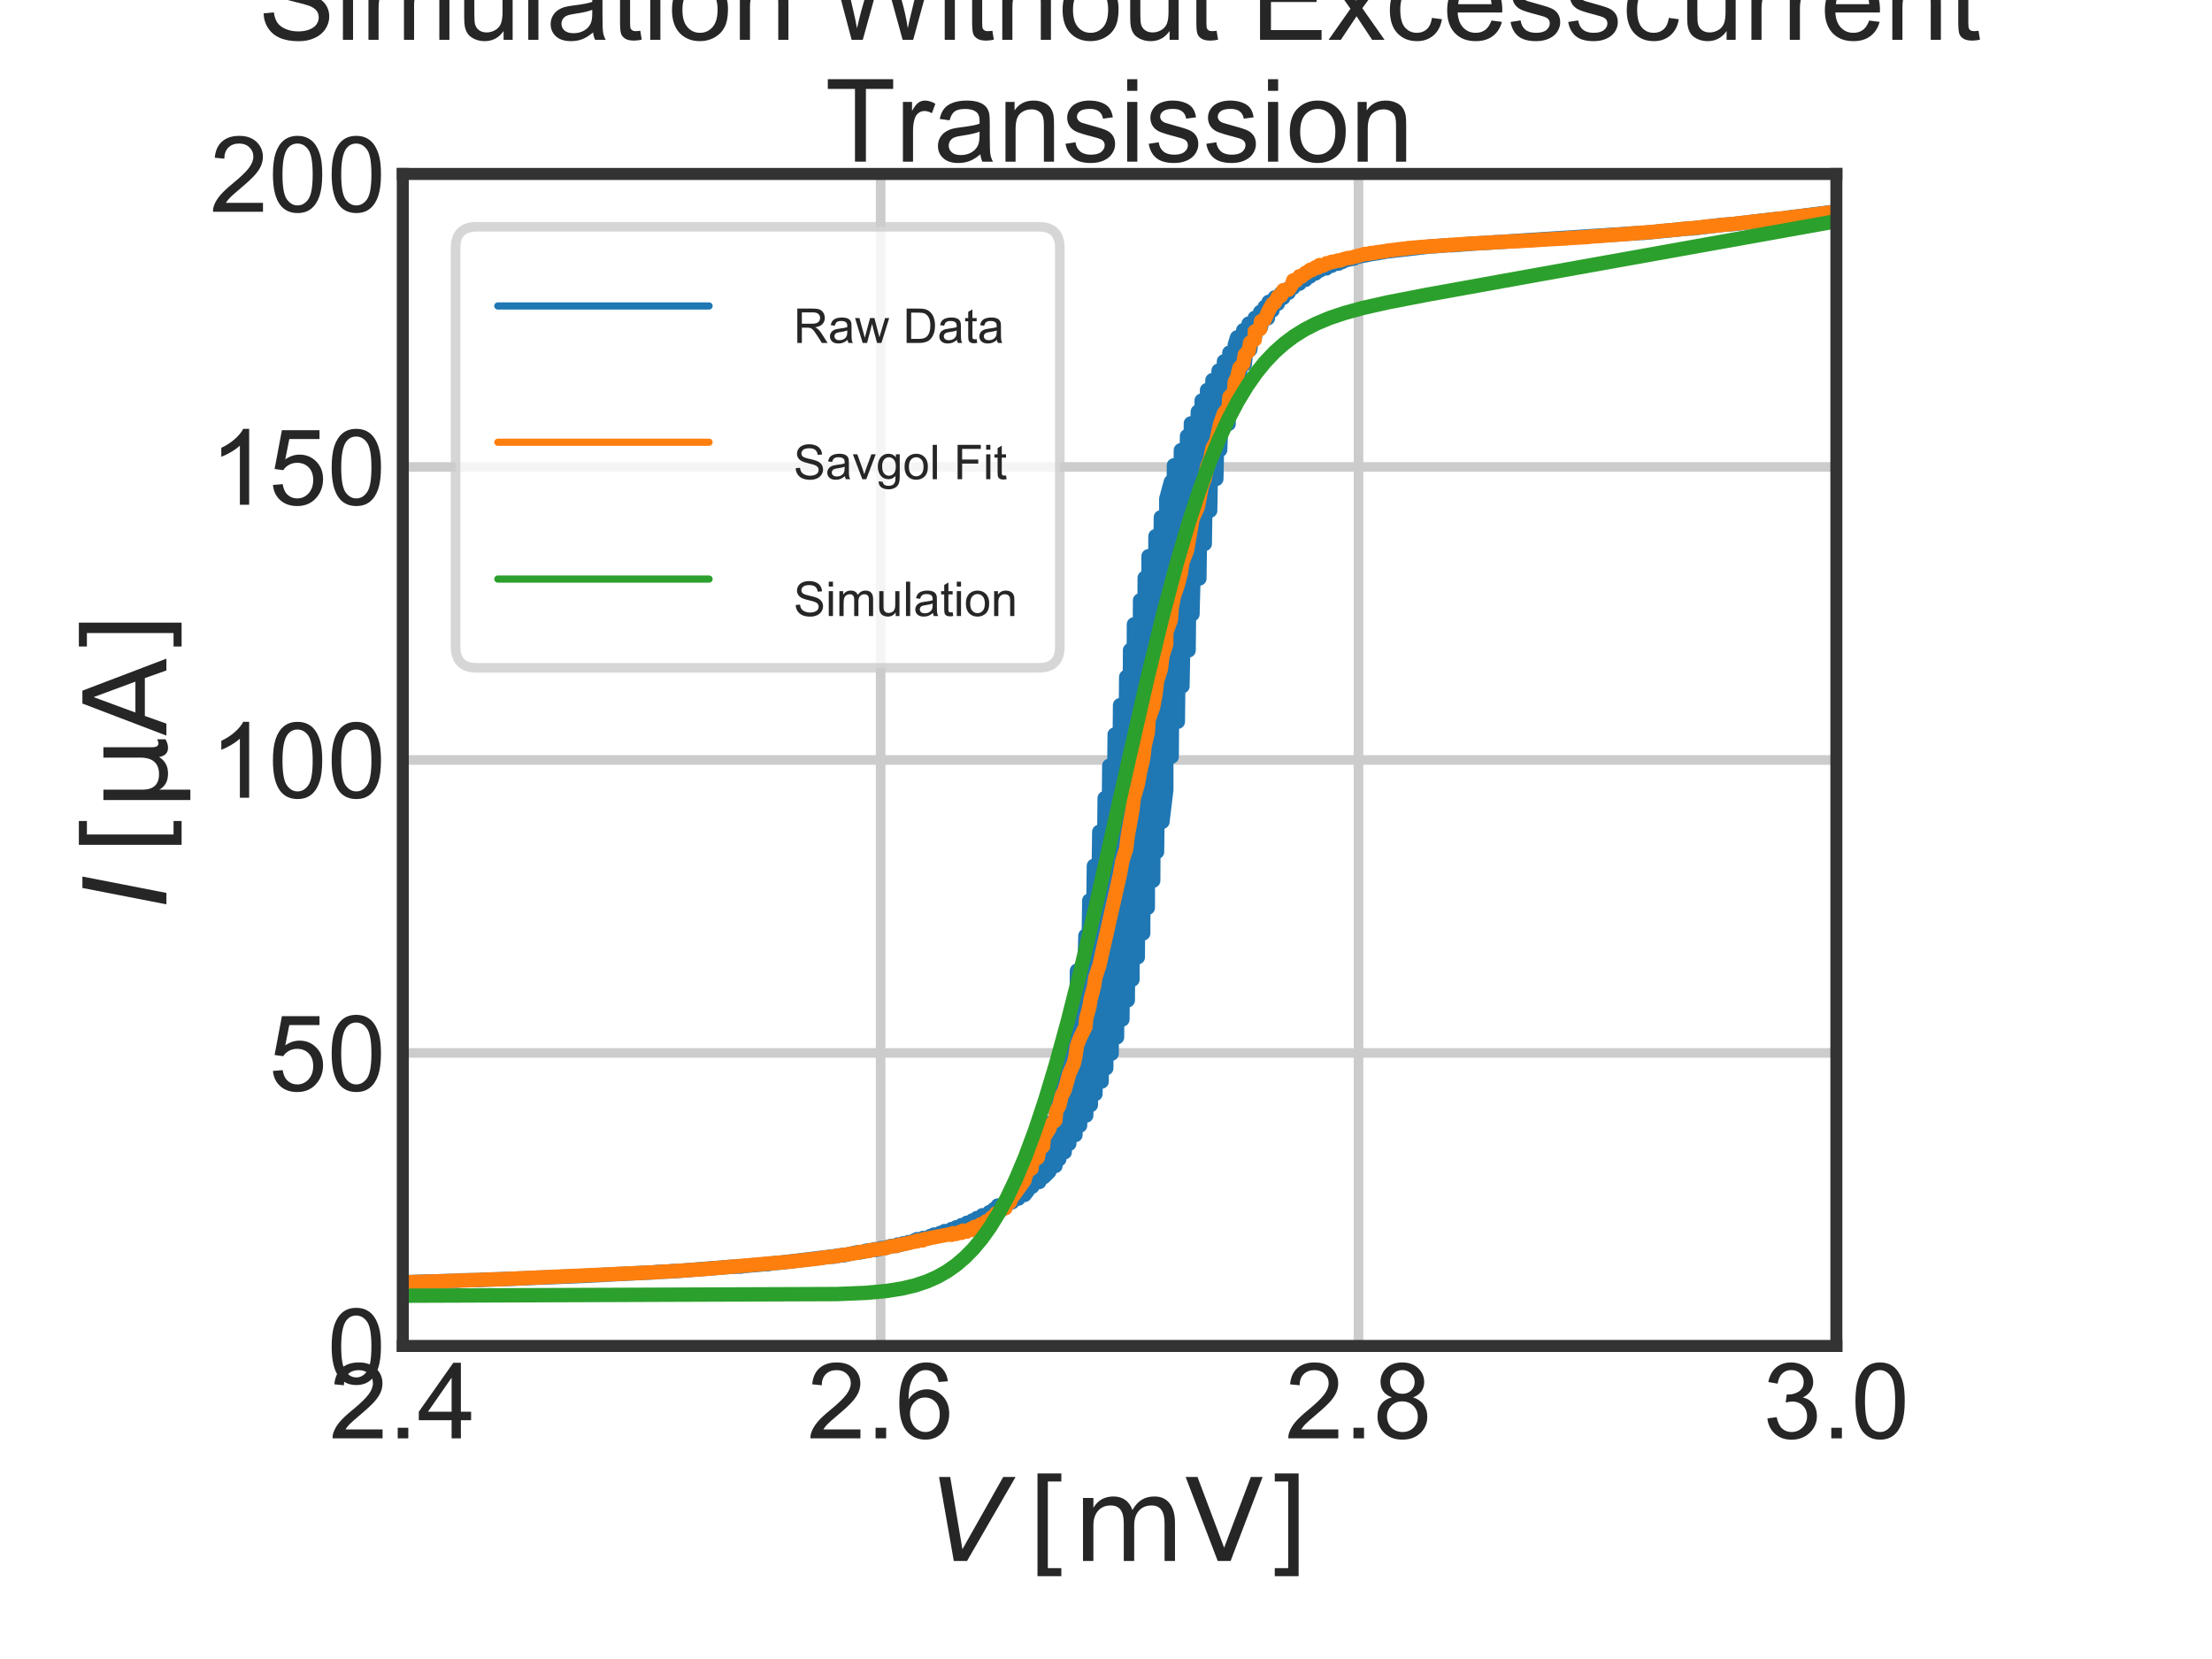 <?xml version="1.0" encoding="utf-8" standalone="no"?>
<!DOCTYPE svg PUBLIC "-//W3C//DTD SVG 1.1//EN"
  "http://www.w3.org/Graphics/SVG/1.1/DTD/svg11.dtd">
<!-- Created with matplotlib (https://matplotlib.org/) -->
<svg height="345.6pt" version="1.1" viewBox="0 0 460.8 345.6" width="460.8pt" xmlns="http://www.w3.org/2000/svg" xmlns:xlink="http://www.w3.org/1999/xlink">
 <defs>
  <style type="text/css">
*{stroke-linecap:butt;stroke-linejoin:round;}
  </style>
 </defs>
 <g id="figure_1">
  <g id="patch_1">
   <path d="M 0 345.6 
L 460.8 345.6 
L 460.8 0 
L 0 0 
z
" style="fill:#ffffff;"/>
  </g>
  <g id="axes_1">
   <g id="patch_2">
    <path d="M 83.91 280.387 
L 382.551 280.387 
L 382.551 36.24 
L 83.91 36.24 
z
" style="fill:#ffffff;"/>
   </g>
   <g id="matplotlib.axis_1">
    <g id="xtick_1">
     <g id="line2d_1">
      <path clip-path="url(#p79444c3a76)" d="M 83.91 280.387 
L 83.91 36.24 
" style="fill:none;stroke:#cccccc;stroke-linecap:round;stroke-width:2;"/>
     </g>
     <g id="text_1">
      <!-- 2.4 -->
      <defs>
       <path d="M 50.344 8.453 
L 50.344 0 
L 3.031 0 
Q 2.938 3.172 4.047 6.109 
Q 5.859 10.938 9.828 15.625 
Q 13.812 20.312 21.344 26.469 
Q 33.016 36.031 37.109 41.625 
Q 41.219 47.219 41.219 52.203 
Q 41.219 57.422 37.469 61 
Q 33.734 64.594 27.734 64.594 
Q 21.391 64.594 17.578 60.781 
Q 13.766 56.984 13.719 50.25 
L 4.688 51.172 
Q 5.609 61.281 11.656 66.578 
Q 17.719 71.875 27.938 71.875 
Q 38.234 71.875 44.234 66.156 
Q 50.25 60.453 50.25 52 
Q 50.25 47.703 48.484 43.547 
Q 46.734 39.406 42.656 34.812 
Q 38.578 30.219 29.109 22.219 
Q 21.188 15.578 18.938 13.203 
Q 16.703 10.844 15.234 8.453 
z
" id="ArialMT-50"/>
       <path d="M 9.078 0 
L 9.078 10.016 
L 19.094 10.016 
L 19.094 0 
z
" id="ArialMT-46"/>
       <path d="M 32.328 0 
L 32.328 17.141 
L 1.266 17.141 
L 1.266 25.203 
L 33.938 71.578 
L 41.109 71.578 
L 41.109 25.203 
L 50.781 25.203 
L 50.781 17.141 
L 41.109 17.141 
L 41.109 0 
z
M 32.328 25.203 
L 32.328 57.469 
L 9.906 25.203 
z
" id="ArialMT-52"/>
      </defs>
      <g style="fill:#262626;" transform="translate(68.62 299.635)scale(0.22 -0.22)">
       <use xlink:href="#ArialMT-50"/>
       <use x="55.615" xlink:href="#ArialMT-46"/>
       <use x="83.398" xlink:href="#ArialMT-52"/>
      </g>
     </g>
    </g>
    <g id="xtick_2">
     <g id="line2d_2">
      <path clip-path="url(#p79444c3a76)" d="M 183.457 280.387 
L 183.457 36.24 
" style="fill:none;stroke:#cccccc;stroke-linecap:round;stroke-width:2;"/>
     </g>
     <g id="text_2">
      <!-- 2.6 -->
      <defs>
       <path d="M 49.75 54.047 
L 41.016 53.375 
Q 39.844 58.547 37.703 60.891 
Q 34.125 64.656 28.906 64.656 
Q 24.703 64.656 21.531 62.312 
Q 17.391 59.281 14.984 53.469 
Q 12.594 47.656 12.5 36.922 
Q 15.672 41.75 20.266 44.094 
Q 24.859 46.438 29.891 46.438 
Q 38.672 46.438 44.844 39.969 
Q 51.031 33.5 51.031 23.25 
Q 51.031 16.5 48.125 10.719 
Q 45.219 4.938 40.141 1.859 
Q 35.062 -1.219 28.609 -1.219 
Q 17.625 -1.219 10.688 6.859 
Q 3.766 14.938 3.766 33.5 
Q 3.766 54.25 11.422 63.672 
Q 18.109 71.875 29.438 71.875 
Q 37.891 71.875 43.281 67.141 
Q 48.688 62.406 49.75 54.047 
z
M 13.875 23.188 
Q 13.875 18.656 15.797 14.5 
Q 17.719 10.359 21.188 8.172 
Q 24.656 6 28.469 6 
Q 34.031 6 38.031 10.484 
Q 42.047 14.984 42.047 22.703 
Q 42.047 30.125 38.078 34.391 
Q 34.125 38.672 28.125 38.672 
Q 22.172 38.672 18.016 34.391 
Q 13.875 30.125 13.875 23.188 
z
" id="ArialMT-54"/>
      </defs>
      <g style="fill:#262626;" transform="translate(168.167 299.635)scale(0.22 -0.22)">
       <use xlink:href="#ArialMT-50"/>
       <use x="55.615" xlink:href="#ArialMT-46"/>
       <use x="83.398" xlink:href="#ArialMT-54"/>
      </g>
     </g>
    </g>
    <g id="xtick_3">
     <g id="line2d_3">
      <path clip-path="url(#p79444c3a76)" d="M 283.004 280.387 
L 283.004 36.24 
" style="fill:none;stroke:#cccccc;stroke-linecap:round;stroke-width:2;"/>
     </g>
     <g id="text_3">
      <!-- 2.8 -->
      <defs>
       <path d="M 17.672 38.812 
Q 12.203 40.828 9.562 44.531 
Q 6.938 48.25 6.938 53.422 
Q 6.938 61.234 12.547 66.547 
Q 18.172 71.875 27.484 71.875 
Q 36.859 71.875 42.578 66.422 
Q 48.297 60.984 48.297 53.172 
Q 48.297 48.188 45.672 44.5 
Q 43.062 40.828 37.75 38.812 
Q 44.344 36.672 47.781 31.875 
Q 51.219 27.094 51.219 20.453 
Q 51.219 11.281 44.719 5.031 
Q 38.234 -1.219 27.641 -1.219 
Q 17.047 -1.219 10.547 5.047 
Q 4.047 11.328 4.047 20.703 
Q 4.047 27.688 7.594 32.391 
Q 11.141 37.109 17.672 38.812 
z
M 15.922 53.719 
Q 15.922 48.641 19.188 45.406 
Q 22.469 42.188 27.688 42.188 
Q 32.766 42.188 36.016 45.375 
Q 39.266 48.578 39.266 53.219 
Q 39.266 58.062 35.906 61.359 
Q 32.562 64.656 27.594 64.656 
Q 22.562 64.656 19.234 61.422 
Q 15.922 58.203 15.922 53.719 
z
M 13.094 20.656 
Q 13.094 16.891 14.875 13.375 
Q 16.656 9.859 20.172 7.922 
Q 23.688 6 27.734 6 
Q 34.031 6 38.125 10.047 
Q 42.234 14.109 42.234 20.359 
Q 42.234 26.703 38.016 30.859 
Q 33.797 35.016 27.438 35.016 
Q 21.234 35.016 17.156 30.906 
Q 13.094 26.812 13.094 20.656 
z
" id="ArialMT-56"/>
      </defs>
      <g style="fill:#262626;" transform="translate(267.714 299.635)scale(0.22 -0.22)">
       <use xlink:href="#ArialMT-50"/>
       <use x="55.615" xlink:href="#ArialMT-46"/>
       <use x="83.398" xlink:href="#ArialMT-56"/>
      </g>
     </g>
    </g>
    <g id="xtick_4">
     <g id="line2d_4">
      <path clip-path="url(#p79444c3a76)" d="M 382.551 280.387 
L 382.551 36.24 
" style="fill:none;stroke:#cccccc;stroke-linecap:round;stroke-width:2;"/>
     </g>
     <g id="text_4">
      <!-- 3.0 -->
      <defs>
       <path d="M 4.203 18.891 
L 12.984 20.062 
Q 14.5 12.594 18.141 9.297 
Q 21.781 6 27 6 
Q 33.203 6 37.469 10.297 
Q 41.75 14.594 41.75 20.953 
Q 41.75 27 37.797 30.922 
Q 33.844 34.859 27.734 34.859 
Q 25.25 34.859 21.531 33.891 
L 22.516 41.609 
Q 23.391 41.5 23.922 41.5 
Q 29.547 41.5 34.031 44.422 
Q 38.531 47.359 38.531 53.469 
Q 38.531 58.297 35.25 61.469 
Q 31.984 64.656 26.812 64.656 
Q 21.688 64.656 18.266 61.422 
Q 14.844 58.203 13.875 51.766 
L 5.078 53.328 
Q 6.688 62.156 12.391 67.016 
Q 18.109 71.875 26.609 71.875 
Q 32.469 71.875 37.391 69.359 
Q 42.328 66.844 44.938 62.5 
Q 47.562 58.156 47.562 53.266 
Q 47.562 48.641 45.062 44.828 
Q 42.578 41.016 37.703 38.766 
Q 44.047 37.312 47.562 32.688 
Q 51.078 28.078 51.078 21.141 
Q 51.078 11.766 44.234 5.25 
Q 37.406 -1.266 26.953 -1.266 
Q 17.531 -1.266 11.297 4.344 
Q 5.078 9.969 4.203 18.891 
z
" id="ArialMT-51"/>
       <path d="M 4.156 35.297 
Q 4.156 48 6.766 55.734 
Q 9.375 63.484 14.516 67.672 
Q 19.672 71.875 27.484 71.875 
Q 33.25 71.875 37.594 69.547 
Q 41.938 67.234 44.766 62.859 
Q 47.609 58.5 49.219 52.219 
Q 50.828 45.953 50.828 35.297 
Q 50.828 22.703 48.234 14.969 
Q 45.656 7.234 40.5 3 
Q 35.359 -1.219 27.484 -1.219 
Q 17.141 -1.219 11.234 6.203 
Q 4.156 15.141 4.156 35.297 
z
M 13.188 35.297 
Q 13.188 17.672 17.312 11.828 
Q 21.438 6 27.484 6 
Q 33.547 6 37.672 11.859 
Q 41.797 17.719 41.797 35.297 
Q 41.797 52.984 37.672 58.781 
Q 33.547 64.594 27.391 64.594 
Q 21.344 64.594 17.719 59.469 
Q 13.188 52.938 13.188 35.297 
z
" id="ArialMT-48"/>
      </defs>
      <g style="fill:#262626;" transform="translate(367.261 299.635)scale(0.22 -0.22)">
       <use xlink:href="#ArialMT-51"/>
       <use x="55.615" xlink:href="#ArialMT-46"/>
       <use x="83.398" xlink:href="#ArialMT-48"/>
      </g>
     </g>
    </g>
    <g id="text_5">
     <!-- $V\,[\mathrm{mV}]$ -->
     <defs>
      <path d="M 20.609 0 
L 7.812 72.906 
L 17.484 72.906 
L 28.078 10.203 
L 63.484 72.906 
L 74.219 72.906 
L 32.078 0 
z
" id="DejaVuSans-Oblique-86"/>
      <path d="M 8.594 75.984 
L 29.297 75.984 
L 29.297 69 
L 17.578 69 
L 17.578 -6.203 
L 29.297 -6.203 
L 29.297 -13.188 
L 8.594 -13.188 
z
" id="DejaVuSans-91"/>
      <path d="M 52 44.188 
Q 55.375 50.25 60.062 53.125 
Q 64.75 56 71.094 56 
Q 79.641 56 84.281 50.016 
Q 88.922 44.047 88.922 33.016 
L 88.922 0 
L 79.891 0 
L 79.891 32.719 
Q 79.891 40.578 77.094 44.375 
Q 74.312 48.188 68.609 48.188 
Q 61.625 48.188 57.562 43.547 
Q 53.516 38.922 53.516 30.906 
L 53.516 0 
L 44.484 0 
L 44.484 32.719 
Q 44.484 40.625 41.703 44.406 
Q 38.922 48.188 33.109 48.188 
Q 26.219 48.188 22.156 43.531 
Q 18.109 38.875 18.109 30.906 
L 18.109 0 
L 9.078 0 
L 9.078 54.688 
L 18.109 54.688 
L 18.109 46.188 
Q 21.188 51.219 25.484 53.609 
Q 29.781 56 35.688 56 
Q 41.656 56 45.828 52.969 
Q 50 49.953 52 44.188 
z
" id="DejaVuSans-109"/>
      <path d="M 28.609 0 
L 0.781 72.906 
L 11.078 72.906 
L 34.188 11.531 
L 57.328 72.906 
L 67.578 72.906 
L 39.797 0 
z
" id="DejaVuSans-86"/>
      <path d="M 30.422 75.984 
L 30.422 -13.188 
L 9.719 -13.188 
L 9.719 -6.203 
L 21.391 -6.203 
L 21.391 69 
L 9.719 69 
L 9.719 75.984 
z
" id="DejaVuSans-93"/>
     </defs>
     <g style="fill:#262626;" transform="translate(193.75 325.186)scale(0.24 -0.24)">
      <use transform="translate(0 0.016)" xlink:href="#DejaVuSans-Oblique-86"/>
      <use transform="translate(84.644 0.016)" xlink:href="#DejaVuSans-91"/>
      <use transform="translate(123.658 0.016)" xlink:href="#DejaVuSans-109"/>
      <use transform="translate(221.07 0.016)" xlink:href="#DejaVuSans-86"/>
      <use transform="translate(289.478 0.016)" xlink:href="#DejaVuSans-93"/>
     </g>
    </g>
   </g>
   <g id="matplotlib.axis_2">
    <g id="ytick_1">
     <g id="line2d_5">
      <path clip-path="url(#p79444c3a76)" d="M 83.91 280.387 
L 382.551 280.387 
" style="fill:none;stroke:#cccccc;stroke-linecap:round;stroke-width:2;"/>
     </g>
     <g id="text_6">
      <!-- 0 -->
      <g style="fill:#262626;" transform="translate(68.176 288.261)scale(0.22 -0.22)">
       <use xlink:href="#ArialMT-48"/>
      </g>
     </g>
    </g>
    <g id="ytick_2">
     <g id="line2d_6">
      <path clip-path="url(#p79444c3a76)" d="M 83.91 219.351 
L 382.551 219.351 
" style="fill:none;stroke:#cccccc;stroke-linecap:round;stroke-width:2;"/>
     </g>
     <g id="text_7">
      <!-- 50 -->
      <defs>
       <path d="M 4.156 18.75 
L 13.375 19.531 
Q 14.406 12.797 18.141 9.391 
Q 21.875 6 27.156 6 
Q 33.5 6 37.891 10.781 
Q 42.281 15.578 42.281 23.484 
Q 42.281 31 38.062 35.344 
Q 33.844 39.703 27 39.703 
Q 22.75 39.703 19.328 37.766 
Q 15.922 35.844 13.969 32.766 
L 5.719 33.844 
L 12.641 70.609 
L 48.25 70.609 
L 48.25 62.203 
L 19.672 62.203 
L 15.828 42.969 
Q 22.266 47.469 29.344 47.469 
Q 38.719 47.469 45.156 40.969 
Q 51.609 34.469 51.609 24.266 
Q 51.609 14.547 45.953 7.469 
Q 39.062 -1.219 27.156 -1.219 
Q 17.391 -1.219 11.203 4.25 
Q 5.031 9.719 4.156 18.75 
z
" id="ArialMT-53"/>
      </defs>
      <g style="fill:#262626;" transform="translate(55.942 227.224)scale(0.22 -0.22)">
       <use xlink:href="#ArialMT-53"/>
       <use x="55.615" xlink:href="#ArialMT-48"/>
      </g>
     </g>
    </g>
    <g id="ytick_3">
     <g id="line2d_7">
      <path clip-path="url(#p79444c3a76)" d="M 83.91 158.314 
L 382.551 158.314 
" style="fill:none;stroke:#cccccc;stroke-linecap:round;stroke-width:2;"/>
     </g>
     <g id="text_8">
      <!-- 100 -->
      <defs>
       <path d="M 37.25 0 
L 28.469 0 
L 28.469 56 
Q 25.297 52.984 20.141 49.953 
Q 14.984 46.922 10.891 45.406 
L 10.891 53.906 
Q 18.266 57.375 23.781 62.297 
Q 29.297 67.234 31.594 71.875 
L 37.25 71.875 
z
" id="ArialMT-49"/>
      </defs>
      <g style="fill:#262626;" transform="translate(43.708 166.187)scale(0.22 -0.22)">
       <use xlink:href="#ArialMT-49"/>
       <use x="55.615" xlink:href="#ArialMT-48"/>
       <use x="111.23" xlink:href="#ArialMT-48"/>
      </g>
     </g>
    </g>
    <g id="ytick_4">
     <g id="line2d_8">
      <path clip-path="url(#p79444c3a76)" d="M 83.91 97.277 
L 382.551 97.277 
" style="fill:none;stroke:#cccccc;stroke-linecap:round;stroke-width:2;"/>
     </g>
     <g id="text_9">
      <!-- 150 -->
      <g style="fill:#262626;" transform="translate(43.708 105.15)scale(0.22 -0.22)">
       <use xlink:href="#ArialMT-49"/>
       <use x="55.615" xlink:href="#ArialMT-53"/>
       <use x="111.23" xlink:href="#ArialMT-48"/>
      </g>
     </g>
    </g>
    <g id="ytick_5">
     <g id="line2d_9">
      <path clip-path="url(#p79444c3a76)" d="M 83.91 36.24 
L 382.551 36.24 
" style="fill:none;stroke:#cccccc;stroke-linecap:round;stroke-width:2;"/>
     </g>
     <g id="text_10">
      <!-- 200 -->
      <g style="fill:#262626;" transform="translate(43.708 44.114)scale(0.22 -0.22)">
       <use xlink:href="#ArialMT-50"/>
       <use x="55.615" xlink:href="#ArialMT-48"/>
       <use x="111.23" xlink:href="#ArialMT-48"/>
      </g>
     </g>
    </g>
    <g id="text_11">
     <!-- $I\,[\mathrm{\mu A}]$ -->
     <defs>
      <path d="M 16.891 72.906 
L 26.812 72.906 
L 12.594 0 
L 2.688 0 
z
" id="DejaVuSans-Oblique-73"/>
      <path d="M 8.5 -20.797 
L 8.5 54.688 
L 17.484 54.688 
L 17.484 20.703 
Q 17.484 13.625 20.844 10 
Q 24.219 6.391 30.812 6.391 
Q 38.031 6.391 41.672 10.484 
Q 45.312 14.594 45.312 22.797 
L 45.312 54.688 
L 54.297 54.688 
L 54.297 12.594 
Q 54.297 9.672 55.141 8.281 
Q 56 6.891 57.812 6.891 
Q 58.25 6.891 59.031 7.156 
Q 59.812 7.422 61.188 8.016 
L 61.188 0.781 
Q 59.188 -0.344 57.391 -0.875 
Q 55.609 -1.422 53.906 -1.422 
Q 50.531 -1.422 48.531 0.484 
Q 46.531 2.391 45.797 6.297 
Q 43.359 2.438 39.812 0.5 
Q 36.281 -1.422 31.5 -1.422 
Q 26.516 -1.422 23.016 0.484 
Q 19.531 2.391 17.484 6.203 
L 17.484 -20.797 
z
" id="DejaVuSans-956"/>
      <path d="M 34.188 63.188 
L 20.797 26.906 
L 47.609 26.906 
z
M 28.609 72.906 
L 39.797 72.906 
L 67.578 0 
L 57.328 0 
L 50.688 18.703 
L 17.828 18.703 
L 11.188 0 
L 0.781 0 
z
" id="DejaVuSans-65"/>
     </defs>
     <g style="fill:#262626;" transform="translate(34.668 189.034)rotate(-90)scale(0.24 -0.24)">
      <use transform="translate(0 0.016)" xlink:href="#DejaVuSans-Oblique-73"/>
      <use transform="translate(45.728 0.016)" xlink:href="#DejaVuSans-91"/>
      <use transform="translate(84.742 0.016)" xlink:href="#DejaVuSans-956"/>
      <use transform="translate(148.365 0.016)" xlink:href="#DejaVuSans-65"/>
      <use transform="translate(216.773 0.016)" xlink:href="#DejaVuSans-93"/>
     </g>
    </g>
   </g>
   <g id="line2d_10">
    <path clip-path="url(#p79444c3a76)" d="M 83.395 267.133 
L 95.422 266.799 
L 95.903 266.72 
L 100.233 266.661 
L 100.393 266.602 
L 103.6 266.503 
L 109.053 266.307 
L 112.26 266.149 
L 112.26 266.169 
L 122.523 265.756 
L 122.523 265.737 
L 125.57 265.599 
L 125.731 265.56 
L 136.635 265.029 
L 136.795 264.97 
L 139.521 264.871 
L 140.163 264.774 
L 140.163 264.852 
L 152.35 263.889 
L 154.435 263.85 
L 154.756 263.751 
L 158.926 263.397 
L 159.246 263.338 
L 159.888 263.358 
L 161.17 263.142 
L 163.416 262.965 
L 163.416 262.924 
L 164.698 262.788 
L 173.678 261.706 
L 173.678 261.804 
L 174.48 261.548 
L 174.641 261.627 
L 175.763 261.371 
L 175.763 261.509 
L 178.81 260.821 
L 178.81 260.959 
L 179.933 260.761 
L 180.253 260.584 
L 181.055 260.447 
L 181.055 260.565 
L 182.338 260.211 
L 182.498 260.388 
L 183.3 260.191 
L 183.461 259.994 
L 184.583 259.955 
L 184.904 259.759 
L 185.385 259.72 
L 185.545 259.562 
L 186.828 259.543 
L 186.989 259.247 
L 187.63 259.306 
L 188.111 259.012 
L 188.753 259.031 
L 189.234 258.755 
L 189.715 258.796 
L 190.998 258.146 
L 190.998 258.461 
L 192.281 258.205 
L 192.281 257.89 
L 193.243 257.989 
L 193.724 257.516 
L 194.365 257.654 
L 194.525 257.183 
L 195.327 257.3 
L 195.809 256.849 
L 196.611 257.006 
L 196.771 256.456 
L 197.893 256.633 
L 198.214 256.042 
L 198.535 256.258 
L 199.176 255.668 
L 199.978 255.826 
L 200.299 255.217 
L 200.619 255.413 
L 201.421 254.725 
L 202.223 255.02 
L 202.543 254.252 
L 203.025 254.567 
L 203.506 253.741 
L 204.307 254.095 
L 204.629 253.171 
L 205.43 253.623 
L 206.071 252.522 
L 206.553 253.013 
L 207.034 251.892 
L 207.515 252.423 
L 207.835 251.145 
L 208.958 251.834 
L 209.439 250.34 
L 209.76 251.067 
L 210.401 249.414 
L 210.883 250.437 
L 211.203 248.412 
L 212.165 249.69 
L 212.326 247.193 
L 213.448 245.698 
L 213.448 248.924 
L 214.09 248.097 
L 214.892 243.79 
L 215.052 247.193 
L 216.174 241.273 
L 216.495 246.229 
L 217.297 238.029 
L 217.457 245.206 
L 218.58 244.105 
L 218.74 233.899 
L 219.863 242.886 
L 220.023 228.905 
L 220.665 241.491 
L 221.146 223.044 
L 221.787 240.034 
L 222.428 216.476 
L 222.749 238.265 
L 223.712 209.436 
L 224.032 236.437 
L 224.353 202.219 
L 224.994 234.47 
L 226.117 194.923 
L 226.277 232.385 
L 226.919 187.608 
L 227.24 230.183 
L 227.881 180.372 
L 228.202 227.882 
L 229.004 173.292 
L 229.484 225.306 
L 230.126 166.271 
L 230.446 222.532 
L 231.088 159.527 
L 231.569 219.484 
L 232.21 153.018 
L 232.692 216.083 
L 233.333 146.902 
L 233.814 212.366 
L 234.616 141.021 
L 234.937 208.374 
L 235.418 135.437 
L 235.899 204.068 
L 236.22 130.068 
L 237.022 199.407 
L 237.502 125.074 
L 238.144 194.432 
L 238.464 120.374 
L 239.106 189.103 
L 239.266 115.871 
L 240.228 183.459 
L 240.71 111.7 
L 241.03 177.46 
L 241.832 107.769 
L 242.153 171.188 
L 242.955 164.541 
L 242.955 103.913 
L 243.917 100.373 
L 244.077 157.619 
L 244.558 96.932 
L 245.36 150.343 
L 246.002 93.786 
L 246.322 142.949 
L 247.285 90.837 
L 247.605 135.476 
L 248.086 88.201 
L 248.407 127.945 
L 249.53 85.762 
L 249.85 120.511 
L 250.331 83.442 
L 250.973 113.294 
L 251.454 81.259 
L 252.095 106.372 
L 252.577 79.195 
L 253.379 99.764 
L 253.859 77.209 
L 254.18 93.728 
L 254.982 75.281 
L 255.944 88.299 
L 256.105 73.472 
L 257.067 83.501 
L 257.227 71.82 
L 257.708 70.286 
L 258.189 79.372 
L 258.991 68.792 
L 259.312 75.891 
L 260.113 67.415 
L 260.434 72.882 
L 261.397 66.216 
L 261.397 70.266 
L 262.519 64.996 
L 262.679 68.143 
L 263.481 63.915 
L 264.123 66.294 
L 264.283 62.892 
L 265.085 64.681 
L 265.566 61.948 
L 266.207 63.265 
L 266.849 61.083 
L 267.33 62.047 
L 267.971 60.316 
L 268.452 60.985 
L 269.094 59.49 
L 269.415 59.942 
L 270.056 58.762 
L 270.697 59.096 
L 271.179 58.094 
L 271.98 58.291 
L 272.141 57.503 
L 272.943 57.583 
L 273.263 56.914 
L 274.065 56.953 
L 274.546 56.422 
L 274.867 56.402 
L 275.669 55.912 
L 276.31 55.912 
L 276.47 55.459 
L 277.433 55.361 
L 277.593 54.986 
L 278.876 54.908 
L 279.197 54.653 
L 279.678 54.554 
L 279.838 54.319 
L 281.281 54.004 
L 282.083 53.846 
L 282.244 53.689 
L 283.206 53.414 
L 285.13 53.06 
L 285.451 52.961 
L 286.734 52.784 
L 288.979 52.391 
L 298.44 51.29 
L 298.761 51.309 
L 301.968 51.054 
L 302.449 51.093 
L 307.26 50.72 
L 308.864 50.64 
L 339.813 48.654 
L 342.058 48.497 
L 342.219 48.537 
L 352.001 47.573 
L 352.322 47.612 
L 358.576 46.865 
L 361.142 46.668 
L 370.763 45.528 
L 371.084 45.587 
L 372.207 45.371 
L 373.169 45.252 
L 382.791 44.034 
L 382.791 44.034 
" style="fill:none;stroke:#1f77b4;stroke-linecap:round;stroke-width:3;"/>
   </g>
   <g id="line2d_11">
    <path clip-path="url(#p79444c3a76)" d="M 83.395 267.137 
L 92.215 266.889 
L 96.866 266.727 
L 104.402 266.475 
L 136.635 265.027 
L 136.795 264.995 
L 141.446 264.729 
L 146.417 264.397 
L 164.217 262.869 
L 169.349 262.296 
L 171.113 262.09 
L 171.273 262.015 
L 174.48 261.641 
L 174.641 261.558 
L 176.565 261.316 
L 176.886 261.226 
L 178.81 260.965 
L 178.81 260.869 
L 181.055 260.592 
L 181.055 260.487 
L 182.498 260.286 
L 184.583 259.981 
L 185.545 259.642 
L 186.828 259.543 
L 186.989 259.413 
L 188.753 259.074 
L 190.356 258.682 
L 190.998 258.607 
L 190.998 258.437 
L 192.281 258.383 
L 192.281 258.195 
L 197.893 257.115 
L 198.214 257.246 
L 198.535 256.89 
L 199.176 257.056 
L 199.978 256.641 
L 200.299 256.831 
L 200.619 256.35 
L 201.421 256.555 
L 202.223 256 
L 202.543 256.206 
L 203.025 255.569 
L 203.506 255.767 
L 204.307 255.041 
L 204.629 255.224 
L 205.43 254.409 
L 206.071 254.56 
L 206.553 253.648 
L 207.034 253.76 
L 207.515 252.752 
L 207.835 252.811 
L 208.958 251.71 
L 209.439 251.703 
L 209.76 250.504 
L 210.401 250.423 
L 210.883 249.127 
L 211.203 248.965 
L 213.448 245.836 
L 213.448 245.482 
L 214.09 243.907 
L 214.892 243.447 
L 215.052 241.784 
L 216.174 241.21 
L 216.495 239.457 
L 217.297 238.77 
L 217.457 236.942 
L 218.58 235.183 
L 218.74 234.334 
L 219.863 233.391 
L 220.023 231.416 
L 220.665 230.344 
L 221.146 228.303 
L 221.787 227.099 
L 222.749 223.657 
L 223.712 221.495 
L 224.032 220.017 
L 224.353 217.8 
L 224.994 216.184 
L 226.117 213.914 
L 226.277 212.163 
L 226.919 209.84 
L 227.24 207.957 
L 227.881 205.585 
L 228.202 203.574 
L 229.004 201.155 
L 233.333 181.997 
L 233.814 179.321 
L 234.616 176.792 
L 234.937 174.086 
L 235.899 168.771 
L 236.22 166.147 
L 237.022 163.405 
L 237.502 160.759 
L 238.144 158.012 
L 238.464 155.306 
L 239.106 152.615 
L 239.266 149.976 
L 240.228 147.249 
L 240.71 144.641 
L 241.03 141.934 
L 241.832 139.371 
L 242.153 136.686 
L 242.955 134.184 
L 242.955 131.7 
L 243.917 129.115 
L 244.077 126.719 
L 244.558 124.162 
L 245.36 121.862 
L 246.002 119.331 
L 246.322 117.138 
L 247.285 114.631 
L 248.086 110.066 
L 248.407 108.099 
L 249.53 105.646 
L 250.331 101.382 
L 250.973 99.659 
L 251.454 97.282 
L 252.095 95.689 
L 252.577 93.359 
L 253.379 91.897 
L 254.18 88.287 
L 254.982 86.069 
L 255.944 84.867 
L 256.105 82.715 
L 257.067 81.642 
L 257.227 79.563 
L 257.708 78.616 
L 258.189 76.618 
L 258.991 75.791 
L 259.312 73.88 
L 260.113 73.171 
L 260.434 71.352 
L 261.397 70.756 
L 261.397 69.031 
L 262.519 68.544 
L 262.679 66.919 
L 263.481 66.532 
L 264.283 64.718 
L 265.085 63.303 
L 265.566 63.094 
L 266.207 61.787 
L 266.849 61.653 
L 267.33 60.455 
L 268.452 60.348 
L 269.094 59.392 
L 269.415 58.402 
L 270.056 58.436 
L 270.697 57.546 
L 271.179 57.61 
L 271.98 56.814 
L 272.141 56.899 
L 272.943 56.194 
L 273.263 56.291 
L 274.065 55.671 
L 274.546 55.768 
L 274.867 55.228 
L 275.669 55.319 
L 276.31 54.851 
L 276.47 54.928 
L 277.433 54.526 
L 277.593 54.584 
L 278.876 54.24 
L 279.197 54.277 
L 279.838 53.996 
L 280.8 53.741 
L 281.281 53.735 
L 284.328 52.908 
L 285.13 52.873 
L 285.451 52.721 
L 286.413 52.678 
L 286.734 52.546 
L 288.658 52.327 
L 288.979 52.222 
L 290.743 52.024 
L 291.224 51.941 
L 292.988 51.765 
L 293.148 51.699 
L 296.195 51.446 
L 305.496 50.796 
L 310.788 50.522 
L 310.948 50.493 
L 318.646 50.105 
L 322.013 49.885 
L 326.503 49.649 
L 326.503 49.615 
L 330.993 49.356 
L 330.993 49.32 
L 334.201 49.08 
L 339.653 48.693 
L 339.813 48.649 
L 345.426 48.221 
L 345.426 48.172 
L 349.596 47.814 
L 349.756 47.762 
L 354.086 47.384 
L 355.208 47.217 
L 357.293 47.046 
L 358.576 46.872 
L 360.66 46.693 
L 371.084 45.504 
L 373.971 45.173 
L 375.414 44.973 
L 377.338 44.768 
L 382.791 44.073 
L 382.791 44.073 
" style="fill:none;stroke:#ff7f0e;stroke-linecap:round;stroke-width:3;"/>
   </g>
   <g id="line2d_12">
    <path clip-path="url(#p79444c3a76)" d="M 83.91 269.919 
L 174.348 269.575 
L 180.57 269.313 
L 184.751 268.923 
L 187.986 268.406 
L 190.724 267.745 
L 193.113 266.942 
L 195.253 265.992 
L 197.244 264.867 
L 199.136 263.544 
L 200.977 261.978 
L 202.769 260.154 
L 204.511 258.064 
L 206.253 255.628 
L 208.045 252.729 
L 209.837 249.402 
L 211.678 245.51 
L 213.62 240.867 
L 215.611 235.515 
L 217.701 229.25 
L 219.941 221.825 
L 222.38 212.954 
L 225.167 201.936 
L 228.502 187.793 
L 233.977 163.418 
L 239.054 141.192 
L 242.289 128.007 
L 245.027 117.754 
L 247.466 109.446 
L 249.755 102.414 
L 251.895 96.534 
L 253.936 91.55 
L 255.927 87.256 
L 257.868 83.584 
L 259.809 80.387 
L 261.701 77.69 
L 263.592 75.368 
L 265.533 73.331 
L 267.524 71.561 
L 269.615 70 
L 271.854 68.61 
L 274.293 67.366 
L 276.981 66.248 
L 280.117 65.191 
L 283.949 64.143 
L 289.076 62.987 
L 297.239 61.402 
L 320.533 57.197 
L 382.6 46.066 
L 382.6 46.066 
" style="fill:none;stroke:#2ca02c;stroke-linecap:round;stroke-width:3;"/>
   </g>
   <g id="patch_3">
    <path d="M 83.91 280.387 
L 83.91 36.24 
" style="fill:none;stroke:#333333;stroke-linecap:square;stroke-linejoin:miter;stroke-width:2.5;"/>
   </g>
   <g id="patch_4">
    <path d="M 382.551 280.387 
L 382.551 36.24 
" style="fill:none;stroke:#333333;stroke-linecap:square;stroke-linejoin:miter;stroke-width:2.5;"/>
   </g>
   <g id="patch_5">
    <path d="M 83.91 280.387 
L 382.551 280.387 
" style="fill:none;stroke:#333333;stroke-linecap:square;stroke-linejoin:miter;stroke-width:2.5;"/>
   </g>
   <g id="patch_6">
    <path d="M 83.91 36.24 
L 382.551 36.24 
" style="fill:none;stroke:#333333;stroke-linecap:square;stroke-linejoin:miter;stroke-width:2.5;"/>
   </g>
   <g id="text_12">
    <!-- Simulation Without Excesscurrent -->
    <defs>
     <path d="M 4.5 23 
L 13.422 23.781 
Q 14.062 18.406 16.375 14.969 
Q 18.703 11.531 23.578 9.406 
Q 28.469 7.281 34.578 7.281 
Q 39.984 7.281 44.141 8.891 
Q 48.297 10.5 50.312 13.297 
Q 52.344 16.109 52.344 19.438 
Q 52.344 22.797 50.391 25.312 
Q 48.438 27.828 43.953 29.547 
Q 41.062 30.672 31.203 33.031 
Q 21.344 35.406 17.391 37.5 
Q 12.25 40.188 9.734 44.156 
Q 7.234 48.141 7.234 53.078 
Q 7.234 58.5 10.297 63.203 
Q 13.375 67.922 19.281 70.359 
Q 25.203 72.797 32.422 72.797 
Q 40.375 72.797 46.453 70.234 
Q 52.547 67.672 55.812 62.688 
Q 59.078 57.719 59.328 51.422 
L 50.25 50.734 
Q 49.516 57.516 45.281 60.984 
Q 41.062 64.453 32.812 64.453 
Q 24.219 64.453 20.281 61.297 
Q 16.359 58.156 16.359 53.719 
Q 16.359 49.859 19.141 47.359 
Q 21.875 44.875 33.422 42.266 
Q 44.969 39.656 49.266 37.703 
Q 55.516 34.812 58.484 30.391 
Q 61.469 25.984 61.469 20.219 
Q 61.469 14.5 58.203 9.438 
Q 54.938 4.391 48.797 1.578 
Q 42.672 -1.219 35.016 -1.219 
Q 25.297 -1.219 18.719 1.609 
Q 12.156 4.438 8.422 10.125 
Q 4.688 15.828 4.5 23 
z
" id="ArialMT-83"/>
     <path d="M 6.641 61.469 
L 6.641 71.578 
L 15.438 71.578 
L 15.438 61.469 
z
M 6.641 0 
L 6.641 51.859 
L 15.438 51.859 
L 15.438 0 
z
" id="ArialMT-105"/>
     <path d="M 6.594 0 
L 6.594 51.859 
L 14.453 51.859 
L 14.453 44.578 
Q 16.891 48.391 20.938 50.703 
Q 25 53.031 30.172 53.031 
Q 35.938 53.031 39.625 50.641 
Q 43.312 48.25 44.828 43.953 
Q 50.984 53.031 60.844 53.031 
Q 68.562 53.031 72.703 48.75 
Q 76.859 44.484 76.859 35.594 
L 76.859 0 
L 68.109 0 
L 68.109 32.672 
Q 68.109 37.938 67.25 40.25 
Q 66.406 42.578 64.156 43.984 
Q 61.922 45.406 58.891 45.406 
Q 53.422 45.406 49.797 41.766 
Q 46.188 38.141 46.188 30.125 
L 46.188 0 
L 37.406 0 
L 37.406 33.688 
Q 37.406 39.547 35.25 42.469 
Q 33.109 45.406 28.219 45.406 
Q 24.516 45.406 21.359 43.453 
Q 18.219 41.5 16.797 37.734 
Q 15.375 33.984 15.375 26.906 
L 15.375 0 
z
" id="ArialMT-109"/>
     <path d="M 40.578 0 
L 40.578 7.625 
Q 34.516 -1.172 24.125 -1.172 
Q 19.531 -1.172 15.547 0.578 
Q 11.578 2.344 9.641 5 
Q 7.719 7.672 6.938 11.531 
Q 6.391 14.109 6.391 19.734 
L 6.391 51.859 
L 15.188 51.859 
L 15.188 23.094 
Q 15.188 16.219 15.719 13.812 
Q 16.547 10.359 19.234 8.375 
Q 21.922 6.391 25.875 6.391 
Q 29.828 6.391 33.297 8.422 
Q 36.766 10.453 38.203 13.938 
Q 39.656 17.438 39.656 24.078 
L 39.656 51.859 
L 48.438 51.859 
L 48.438 0 
z
" id="ArialMT-117"/>
     <path d="M 6.391 0 
L 6.391 71.578 
L 15.188 71.578 
L 15.188 0 
z
" id="ArialMT-108"/>
     <path d="M 40.438 6.391 
Q 35.547 2.25 31.031 0.531 
Q 26.516 -1.172 21.344 -1.172 
Q 12.797 -1.172 8.203 3 
Q 3.609 7.172 3.609 13.672 
Q 3.609 17.484 5.344 20.625 
Q 7.078 23.781 9.891 25.688 
Q 12.703 27.594 16.219 28.562 
Q 18.797 29.25 24.031 29.891 
Q 34.672 31.156 39.703 32.906 
Q 39.75 34.719 39.75 35.203 
Q 39.75 40.578 37.25 42.781 
Q 33.891 45.75 27.25 45.75 
Q 21.047 45.75 18.094 43.578 
Q 15.141 41.406 13.719 35.891 
L 5.125 37.062 
Q 6.297 42.578 8.984 45.969 
Q 11.672 49.359 16.75 51.188 
Q 21.828 53.031 28.516 53.031 
Q 35.156 53.031 39.297 51.469 
Q 43.453 49.906 45.406 47.531 
Q 47.359 45.172 48.141 41.547 
Q 48.578 39.312 48.578 33.453 
L 48.578 21.734 
Q 48.578 9.469 49.141 6.219 
Q 49.703 2.984 51.375 0 
L 42.188 0 
Q 40.828 2.734 40.438 6.391 
z
M 39.703 26.031 
Q 34.906 24.078 25.344 22.703 
Q 19.922 21.922 17.672 20.938 
Q 15.438 19.969 14.203 18.094 
Q 12.984 16.219 12.984 13.922 
Q 12.984 10.406 15.641 8.062 
Q 18.312 5.719 23.438 5.719 
Q 28.516 5.719 32.469 7.938 
Q 36.422 10.156 38.281 14.016 
Q 39.703 17 39.703 22.797 
z
" id="ArialMT-97"/>
     <path d="M 25.781 7.859 
L 27.047 0.094 
Q 23.344 -0.688 20.406 -0.688 
Q 15.625 -0.688 12.984 0.828 
Q 10.359 2.344 9.281 4.812 
Q 8.203 7.281 8.203 15.188 
L 8.203 45.016 
L 1.766 45.016 
L 1.766 51.859 
L 8.203 51.859 
L 8.203 64.703 
L 16.938 69.969 
L 16.938 51.859 
L 25.781 51.859 
L 25.781 45.016 
L 16.938 45.016 
L 16.938 14.703 
Q 16.938 10.938 17.406 9.859 
Q 17.875 8.797 18.922 8.156 
Q 19.969 7.516 21.922 7.516 
Q 23.391 7.516 25.781 7.859 
z
" id="ArialMT-116"/>
     <path d="M 3.328 25.922 
Q 3.328 40.328 11.328 47.266 
Q 18.016 53.031 27.641 53.031 
Q 38.328 53.031 45.109 46.016 
Q 51.906 39.016 51.906 26.656 
Q 51.906 16.656 48.906 10.906 
Q 45.906 5.172 40.156 2 
Q 34.422 -1.172 27.641 -1.172 
Q 16.75 -1.172 10.031 5.812 
Q 3.328 12.797 3.328 25.922 
z
M 12.359 25.922 
Q 12.359 15.969 16.703 11.016 
Q 21.047 6.062 27.641 6.062 
Q 34.188 6.062 38.531 11.031 
Q 42.875 16.016 42.875 26.219 
Q 42.875 35.844 38.5 40.797 
Q 34.125 45.75 27.641 45.75 
Q 21.047 45.75 16.703 40.812 
Q 12.359 35.891 12.359 25.922 
z
" id="ArialMT-111"/>
     <path d="M 6.594 0 
L 6.594 51.859 
L 14.5 51.859 
L 14.5 44.484 
Q 20.219 53.031 31 53.031 
Q 35.688 53.031 39.625 51.344 
Q 43.562 49.656 45.516 46.922 
Q 47.469 44.188 48.25 40.438 
Q 48.734 37.984 48.734 31.891 
L 48.734 0 
L 39.938 0 
L 39.938 31.547 
Q 39.938 36.922 38.906 39.578 
Q 37.891 42.234 35.281 43.812 
Q 32.672 45.406 29.156 45.406 
Q 23.531 45.406 19.453 41.844 
Q 15.375 38.281 15.375 28.328 
L 15.375 0 
z
" id="ArialMT-110"/>
     <path id="ArialMT-32"/>
     <path d="M 20.219 0 
L 1.219 71.578 
L 10.938 71.578 
L 21.828 24.656 
Q 23.578 17.281 24.859 10.016 
Q 27.594 21.484 28.078 23.25 
L 41.703 71.578 
L 53.125 71.578 
L 63.375 35.359 
Q 67.234 21.875 68.953 10.016 
Q 70.312 16.797 72.516 25.594 
L 83.734 71.578 
L 93.266 71.578 
L 73.641 0 
L 64.5 0 
L 49.422 54.547 
Q 47.516 61.375 47.172 62.938 
Q 46.047 58.016 45.062 54.547 
L 29.891 0 
z
" id="ArialMT-87"/>
     <path d="M 6.594 0 
L 6.594 71.578 
L 15.375 71.578 
L 15.375 45.906 
Q 21.531 53.031 30.906 53.031 
Q 36.672 53.031 40.922 50.75 
Q 45.172 48.484 47 44.484 
Q 48.828 40.484 48.828 32.859 
L 48.828 0 
L 40.047 0 
L 40.047 32.859 
Q 40.047 39.453 37.188 42.453 
Q 34.328 45.453 29.109 45.453 
Q 25.203 45.453 21.75 43.422 
Q 18.312 41.406 16.844 37.938 
Q 15.375 34.469 15.375 28.375 
L 15.375 0 
z
" id="ArialMT-104"/>
     <path d="M 7.906 0 
L 7.906 71.578 
L 59.672 71.578 
L 59.672 63.141 
L 17.391 63.141 
L 17.391 41.219 
L 56.984 41.219 
L 56.984 32.812 
L 17.391 32.812 
L 17.391 8.453 
L 61.328 8.453 
L 61.328 0 
z
" id="ArialMT-69"/>
     <path d="M 0.734 0 
L 19.672 26.953 
L 2.156 51.859 
L 13.141 51.859 
L 21.094 39.703 
Q 23.344 36.234 24.703 33.891 
Q 26.859 37.109 28.656 39.594 
L 37.406 51.859 
L 47.906 51.859 
L 29.984 27.438 
L 49.266 0 
L 38.484 0 
L 27.828 16.109 
L 25 20.453 
L 11.375 0 
z
" id="ArialMT-120"/>
     <path d="M 40.438 19 
L 49.078 17.875 
Q 47.656 8.938 41.812 3.875 
Q 35.984 -1.172 27.484 -1.172 
Q 16.844 -1.172 10.375 5.781 
Q 3.906 12.75 3.906 25.734 
Q 3.906 34.125 6.688 40.422 
Q 9.469 46.734 15.156 49.875 
Q 20.844 53.031 27.547 53.031 
Q 35.984 53.031 41.359 48.75 
Q 46.734 44.484 48.25 36.625 
L 39.703 35.297 
Q 38.484 40.531 35.375 43.156 
Q 32.281 45.797 27.875 45.797 
Q 21.234 45.797 17.078 41.031 
Q 12.938 36.281 12.938 25.984 
Q 12.938 15.531 16.938 10.797 
Q 20.953 6.062 27.391 6.062 
Q 32.562 6.062 36.031 9.234 
Q 39.5 12.406 40.438 19 
z
" id="ArialMT-99"/>
     <path d="M 42.094 16.703 
L 51.172 15.578 
Q 49.031 7.625 43.219 3.219 
Q 37.406 -1.172 28.375 -1.172 
Q 17 -1.172 10.328 5.828 
Q 3.656 12.844 3.656 25.484 
Q 3.656 38.578 10.391 45.797 
Q 17.141 53.031 27.875 53.031 
Q 38.281 53.031 44.875 45.953 
Q 51.469 38.875 51.469 26.031 
Q 51.469 25.25 51.422 23.688 
L 12.75 23.688 
Q 13.234 15.141 17.578 10.594 
Q 21.922 6.062 28.422 6.062 
Q 33.25 6.062 36.672 8.594 
Q 40.094 11.141 42.094 16.703 
z
M 13.234 30.906 
L 42.188 30.906 
Q 41.609 37.453 38.875 40.719 
Q 34.672 45.797 27.984 45.797 
Q 21.922 45.797 17.797 41.75 
Q 13.672 37.703 13.234 30.906 
z
" id="ArialMT-101"/>
     <path d="M 3.078 15.484 
L 11.766 16.844 
Q 12.5 11.625 15.844 8.844 
Q 19.188 6.062 25.203 6.062 
Q 31.25 6.062 34.172 8.516 
Q 37.109 10.984 37.109 14.312 
Q 37.109 17.281 34.516 19 
Q 32.719 20.172 25.531 21.969 
Q 15.875 24.422 12.141 26.203 
Q 8.406 27.984 6.469 31.125 
Q 4.547 34.281 4.547 38.094 
Q 4.547 41.547 6.125 44.5 
Q 7.719 47.469 10.453 49.422 
Q 12.5 50.922 16.031 51.969 
Q 19.578 53.031 23.641 53.031 
Q 29.734 53.031 34.344 51.266 
Q 38.969 49.516 41.156 46.5 
Q 43.359 43.5 44.188 38.484 
L 35.594 37.312 
Q 35.016 41.312 32.203 43.547 
Q 29.391 45.797 24.266 45.797 
Q 18.219 45.797 15.625 43.797 
Q 13.031 41.797 13.031 39.109 
Q 13.031 37.406 14.109 36.031 
Q 15.188 34.625 17.484 33.688 
Q 18.797 33.203 25.25 31.453 
Q 34.578 28.953 38.25 27.359 
Q 41.938 25.781 44.031 22.75 
Q 46.141 19.734 46.141 15.234 
Q 46.141 10.844 43.578 6.953 
Q 41.016 3.078 36.172 0.953 
Q 31.344 -1.172 25.25 -1.172 
Q 15.141 -1.172 9.844 3.031 
Q 4.547 7.234 3.078 15.484 
z
" id="ArialMT-115"/>
     <path d="M 6.5 0 
L 6.5 51.859 
L 14.406 51.859 
L 14.406 44 
Q 17.438 49.516 20 51.266 
Q 22.562 53.031 25.641 53.031 
Q 30.078 53.031 34.672 50.203 
L 31.641 42.047 
Q 28.422 43.953 25.203 43.953 
Q 22.312 43.953 20.016 42.219 
Q 17.719 40.484 16.75 37.406 
Q 15.281 32.719 15.281 27.156 
L 15.281 0 
z
" id="ArialMT-114"/>
    </defs>
    <g style="fill:#262626;" transform="translate(53.836 8.291)scale(0.24 -0.24)">
     <use xlink:href="#ArialMT-83"/>
     <use x="66.699" xlink:href="#ArialMT-105"/>
     <use x="88.916" xlink:href="#ArialMT-109"/>
     <use x="172.217" xlink:href="#ArialMT-117"/>
     <use x="227.832" xlink:href="#ArialMT-108"/>
     <use x="250.049" xlink:href="#ArialMT-97"/>
     <use x="305.664" xlink:href="#ArialMT-116"/>
     <use x="333.447" xlink:href="#ArialMT-105"/>
     <use x="355.664" xlink:href="#ArialMT-111"/>
     <use x="411.279" xlink:href="#ArialMT-110"/>
     <use x="466.895" xlink:href="#ArialMT-32"/>
     <use x="494.678" xlink:href="#ArialMT-87"/>
     <use x="589.062" xlink:href="#ArialMT-105"/>
     <use x="611.279" xlink:href="#ArialMT-116"/>
     <use x="639.062" xlink:href="#ArialMT-104"/>
     <use x="694.678" xlink:href="#ArialMT-111"/>
     <use x="750.293" xlink:href="#ArialMT-117"/>
     <use x="805.908" xlink:href="#ArialMT-116"/>
     <use x="833.691" xlink:href="#ArialMT-32"/>
     <use x="861.475" xlink:href="#ArialMT-69"/>
     <use x="928.174" xlink:href="#ArialMT-120"/>
     <use x="978.174" xlink:href="#ArialMT-99"/>
     <use x="1028.174" xlink:href="#ArialMT-101"/>
     <use x="1083.789" xlink:href="#ArialMT-115"/>
     <use x="1133.789" xlink:href="#ArialMT-115"/>
     <use x="1183.789" xlink:href="#ArialMT-99"/>
     <use x="1233.789" xlink:href="#ArialMT-117"/>
     <use x="1289.404" xlink:href="#ArialMT-114"/>
     <use x="1322.705" xlink:href="#ArialMT-114"/>
     <use x="1356.006" xlink:href="#ArialMT-101"/>
     <use x="1411.621" xlink:href="#ArialMT-110"/>
     <use x="1467.236" xlink:href="#ArialMT-116"/>
    </g>
    <!-- Transission -->
    <defs>
     <path d="M 25.922 0 
L 25.922 63.141 
L 2.344 63.141 
L 2.344 71.578 
L 59.078 71.578 
L 59.078 63.141 
L 35.406 63.141 
L 35.406 0 
z
" id="ArialMT-84"/>
    </defs>
    <g style="fill:#262626;" transform="translate(171.886 33.676)scale(0.24 -0.24)">
     <use xlink:href="#ArialMT-84"/>
     <use x="61.037" xlink:href="#ArialMT-114"/>
     <use x="94.338" xlink:href="#ArialMT-97"/>
     <use x="149.953" xlink:href="#ArialMT-110"/>
     <use x="205.568" xlink:href="#ArialMT-115"/>
     <use x="255.568" xlink:href="#ArialMT-105"/>
     <use x="277.785" xlink:href="#ArialMT-115"/>
     <use x="327.785" xlink:href="#ArialMT-115"/>
     <use x="377.785" xlink:href="#ArialMT-105"/>
     <use x="400.002" xlink:href="#ArialMT-111"/>
     <use x="455.617" xlink:href="#ArialMT-110"/>
    </g>
   </g>
   <g id="legend_1">
    <g id="patch_7">
     <path d="M 99.31 139.117 
L 216.379 139.117 
Q 220.779 139.117 220.779 134.717 
L 220.779 51.64 
Q 220.779 47.24 216.379 47.24 
L 99.31 47.24 
Q 94.91 47.24 94.91 51.64 
L 94.91 134.717 
Q 94.91 139.117 99.31 139.117 
z
" style="fill:#ffffff;opacity:0.8;stroke:#cccccc;stroke-linejoin:miter;stroke-width:2;"/>
    </g>
    <g id="line2d_13">
     <path d="M 103.71 63.74 
L 147.71 63.74 
" style="fill:none;stroke:#1f77b4;stroke-linecap:round;stroke-width:1.5;"/>
    </g>
    <g id="line2d_14"/>
    <g id="text_13">
     <!-- Raw Data -->
     <defs>
      <path d="M 7.859 0 
L 7.859 71.578 
L 39.594 71.578 
Q 49.172 71.578 54.141 69.641 
Q 59.125 67.719 62.109 62.828 
Q 65.094 57.953 65.094 52.047 
Q 65.094 44.438 60.156 39.203 
Q 55.219 33.984 44.922 32.562 
Q 48.688 30.766 50.641 29 
Q 54.781 25.203 58.5 19.484 
L 70.953 0 
L 59.031 0 
L 49.562 14.891 
Q 45.406 21.344 42.719 24.75 
Q 40.047 28.172 37.922 29.531 
Q 35.797 30.906 33.594 31.453 
Q 31.984 31.781 28.328 31.781 
L 17.328 31.781 
L 17.328 0 
z
M 17.328 39.984 
L 37.703 39.984 
Q 44.188 39.984 47.844 41.328 
Q 51.516 42.672 53.422 45.625 
Q 55.328 48.578 55.328 52.047 
Q 55.328 57.125 51.641 60.391 
Q 47.953 63.672 39.984 63.672 
L 17.328 63.672 
z
" id="ArialMT-82"/>
      <path d="M 16.156 0 
L 0.297 51.859 
L 9.375 51.859 
L 17.625 21.922 
L 20.703 10.797 
Q 20.906 11.625 23.391 21.484 
L 31.641 51.859 
L 40.672 51.859 
L 48.438 21.781 
L 51.031 11.859 
L 54 21.875 
L 62.891 51.859 
L 71.438 51.859 
L 55.219 0 
L 46.094 0 
L 37.844 31.062 
L 35.844 39.891 
L 25.344 0 
z
" id="ArialMT-119"/>
      <path d="M 7.719 0 
L 7.719 71.578 
L 32.375 71.578 
Q 40.719 71.578 45.125 70.562 
Q 51.266 69.141 55.609 65.438 
Q 61.281 60.641 64.078 53.188 
Q 66.891 45.75 66.891 36.188 
Q 66.891 28.031 64.984 21.734 
Q 63.094 15.438 60.109 11.297 
Q 57.125 7.172 53.578 4.797 
Q 50.047 2.438 45.047 1.219 
Q 40.047 0 33.547 0 
z
M 17.188 8.453 
L 32.469 8.453 
Q 39.547 8.453 43.578 9.766 
Q 47.609 11.078 50 13.484 
Q 53.375 16.844 55.25 22.531 
Q 57.125 28.219 57.125 36.328 
Q 57.125 47.562 53.438 53.594 
Q 49.75 59.625 44.484 61.672 
Q 40.672 63.141 32.234 63.141 
L 17.188 63.141 
z
" id="ArialMT-68"/>
     </defs>
     <g style="fill:#262626;" transform="translate(165.31 71.44)scale(0.1 -0.1)">
      <use xlink:href="#ArialMT-82"/>
      <use x="72.217" xlink:href="#ArialMT-97"/>
      <use x="127.832" xlink:href="#ArialMT-119"/>
      <use x="200.049" xlink:href="#ArialMT-32"/>
      <use x="227.832" xlink:href="#ArialMT-68"/>
      <use x="300.049" xlink:href="#ArialMT-97"/>
      <use x="355.664" xlink:href="#ArialMT-116"/>
      <use x="383.447" xlink:href="#ArialMT-97"/>
     </g>
    </g>
    <g id="line2d_15">
     <path d="M 103.71 92.127 
L 147.71 92.127 
" style="fill:none;stroke:#ff7f0e;stroke-linecap:round;stroke-width:1.5;"/>
    </g>
    <g id="line2d_16"/>
    <g id="text_14">
     <!-- Savgol Fit -->
     <defs>
      <path d="M 21 0 
L 1.266 51.859 
L 10.547 51.859 
L 21.688 20.797 
Q 23.484 15.766 25 10.359 
Q 26.172 14.453 28.266 20.219 
L 39.797 51.859 
L 48.828 51.859 
L 29.203 0 
z
" id="ArialMT-118"/>
      <path d="M 4.984 -4.297 
L 13.531 -5.562 
Q 14.062 -9.516 16.5 -11.328 
Q 19.781 -13.766 25.438 -13.766 
Q 31.547 -13.766 34.859 -11.328 
Q 38.188 -8.891 39.359 -4.5 
Q 40.047 -1.812 39.984 6.781 
Q 34.234 0 25.641 0 
Q 14.938 0 9.078 7.719 
Q 3.219 15.438 3.219 26.219 
Q 3.219 33.641 5.906 39.906 
Q 8.594 46.188 13.688 49.609 
Q 18.797 53.031 25.688 53.031 
Q 34.859 53.031 40.828 45.609 
L 40.828 51.859 
L 48.922 51.859 
L 48.922 7.031 
Q 48.922 -5.078 46.453 -10.125 
Q 44 -15.188 38.641 -18.109 
Q 33.297 -21.047 25.484 -21.047 
Q 16.219 -21.047 10.5 -16.875 
Q 4.781 -12.703 4.984 -4.297 
z
M 12.25 26.859 
Q 12.25 16.656 16.297 11.969 
Q 20.359 7.281 26.469 7.281 
Q 32.516 7.281 36.609 11.938 
Q 40.719 16.609 40.719 26.562 
Q 40.719 36.078 36.5 40.906 
Q 32.281 45.75 26.312 45.75 
Q 20.453 45.75 16.344 40.984 
Q 12.25 36.234 12.25 26.859 
z
" id="ArialMT-103"/>
      <path d="M 8.203 0 
L 8.203 71.578 
L 56.5 71.578 
L 56.5 63.141 
L 17.672 63.141 
L 17.672 40.969 
L 51.266 40.969 
L 51.266 32.516 
L 17.672 32.516 
L 17.672 0 
z
" id="ArialMT-70"/>
     </defs>
     <g style="fill:#262626;" transform="translate(165.31 99.827)scale(0.1 -0.1)">
      <use xlink:href="#ArialMT-83"/>
      <use x="66.699" xlink:href="#ArialMT-97"/>
      <use x="122.314" xlink:href="#ArialMT-118"/>
      <use x="172.314" xlink:href="#ArialMT-103"/>
      <use x="227.93" xlink:href="#ArialMT-111"/>
      <use x="283.545" xlink:href="#ArialMT-108"/>
      <use x="305.762" xlink:href="#ArialMT-32"/>
      <use x="333.545" xlink:href="#ArialMT-70"/>
      <use x="394.629" xlink:href="#ArialMT-105"/>
      <use x="416.846" xlink:href="#ArialMT-116"/>
     </g>
    </g>
    <g id="line2d_17">
     <path d="M 103.71 120.631 
L 147.71 120.631 
" style="fill:none;stroke:#2ca02c;stroke-linecap:round;stroke-width:1.5;"/>
    </g>
    <g id="line2d_18"/>
    <g id="text_15">
     <!-- Simulation -->
     <g style="fill:#262626;" transform="translate(165.31 128.331)scale(0.1 -0.1)">
      <use xlink:href="#ArialMT-83"/>
      <use x="66.699" xlink:href="#ArialMT-105"/>
      <use x="88.916" xlink:href="#ArialMT-109"/>
      <use x="172.217" xlink:href="#ArialMT-117"/>
      <use x="227.832" xlink:href="#ArialMT-108"/>
      <use x="250.049" xlink:href="#ArialMT-97"/>
      <use x="305.664" xlink:href="#ArialMT-116"/>
      <use x="333.447" xlink:href="#ArialMT-105"/>
      <use x="355.664" xlink:href="#ArialMT-111"/>
      <use x="411.279" xlink:href="#ArialMT-110"/>
     </g>
    </g>
   </g>
  </g>
 </g>
 <defs>
  <clipPath id="p79444c3a76">
   <rect height="244.148" width="298.641" x="83.91" y="36.24"/>
  </clipPath>
 </defs>
</svg>
